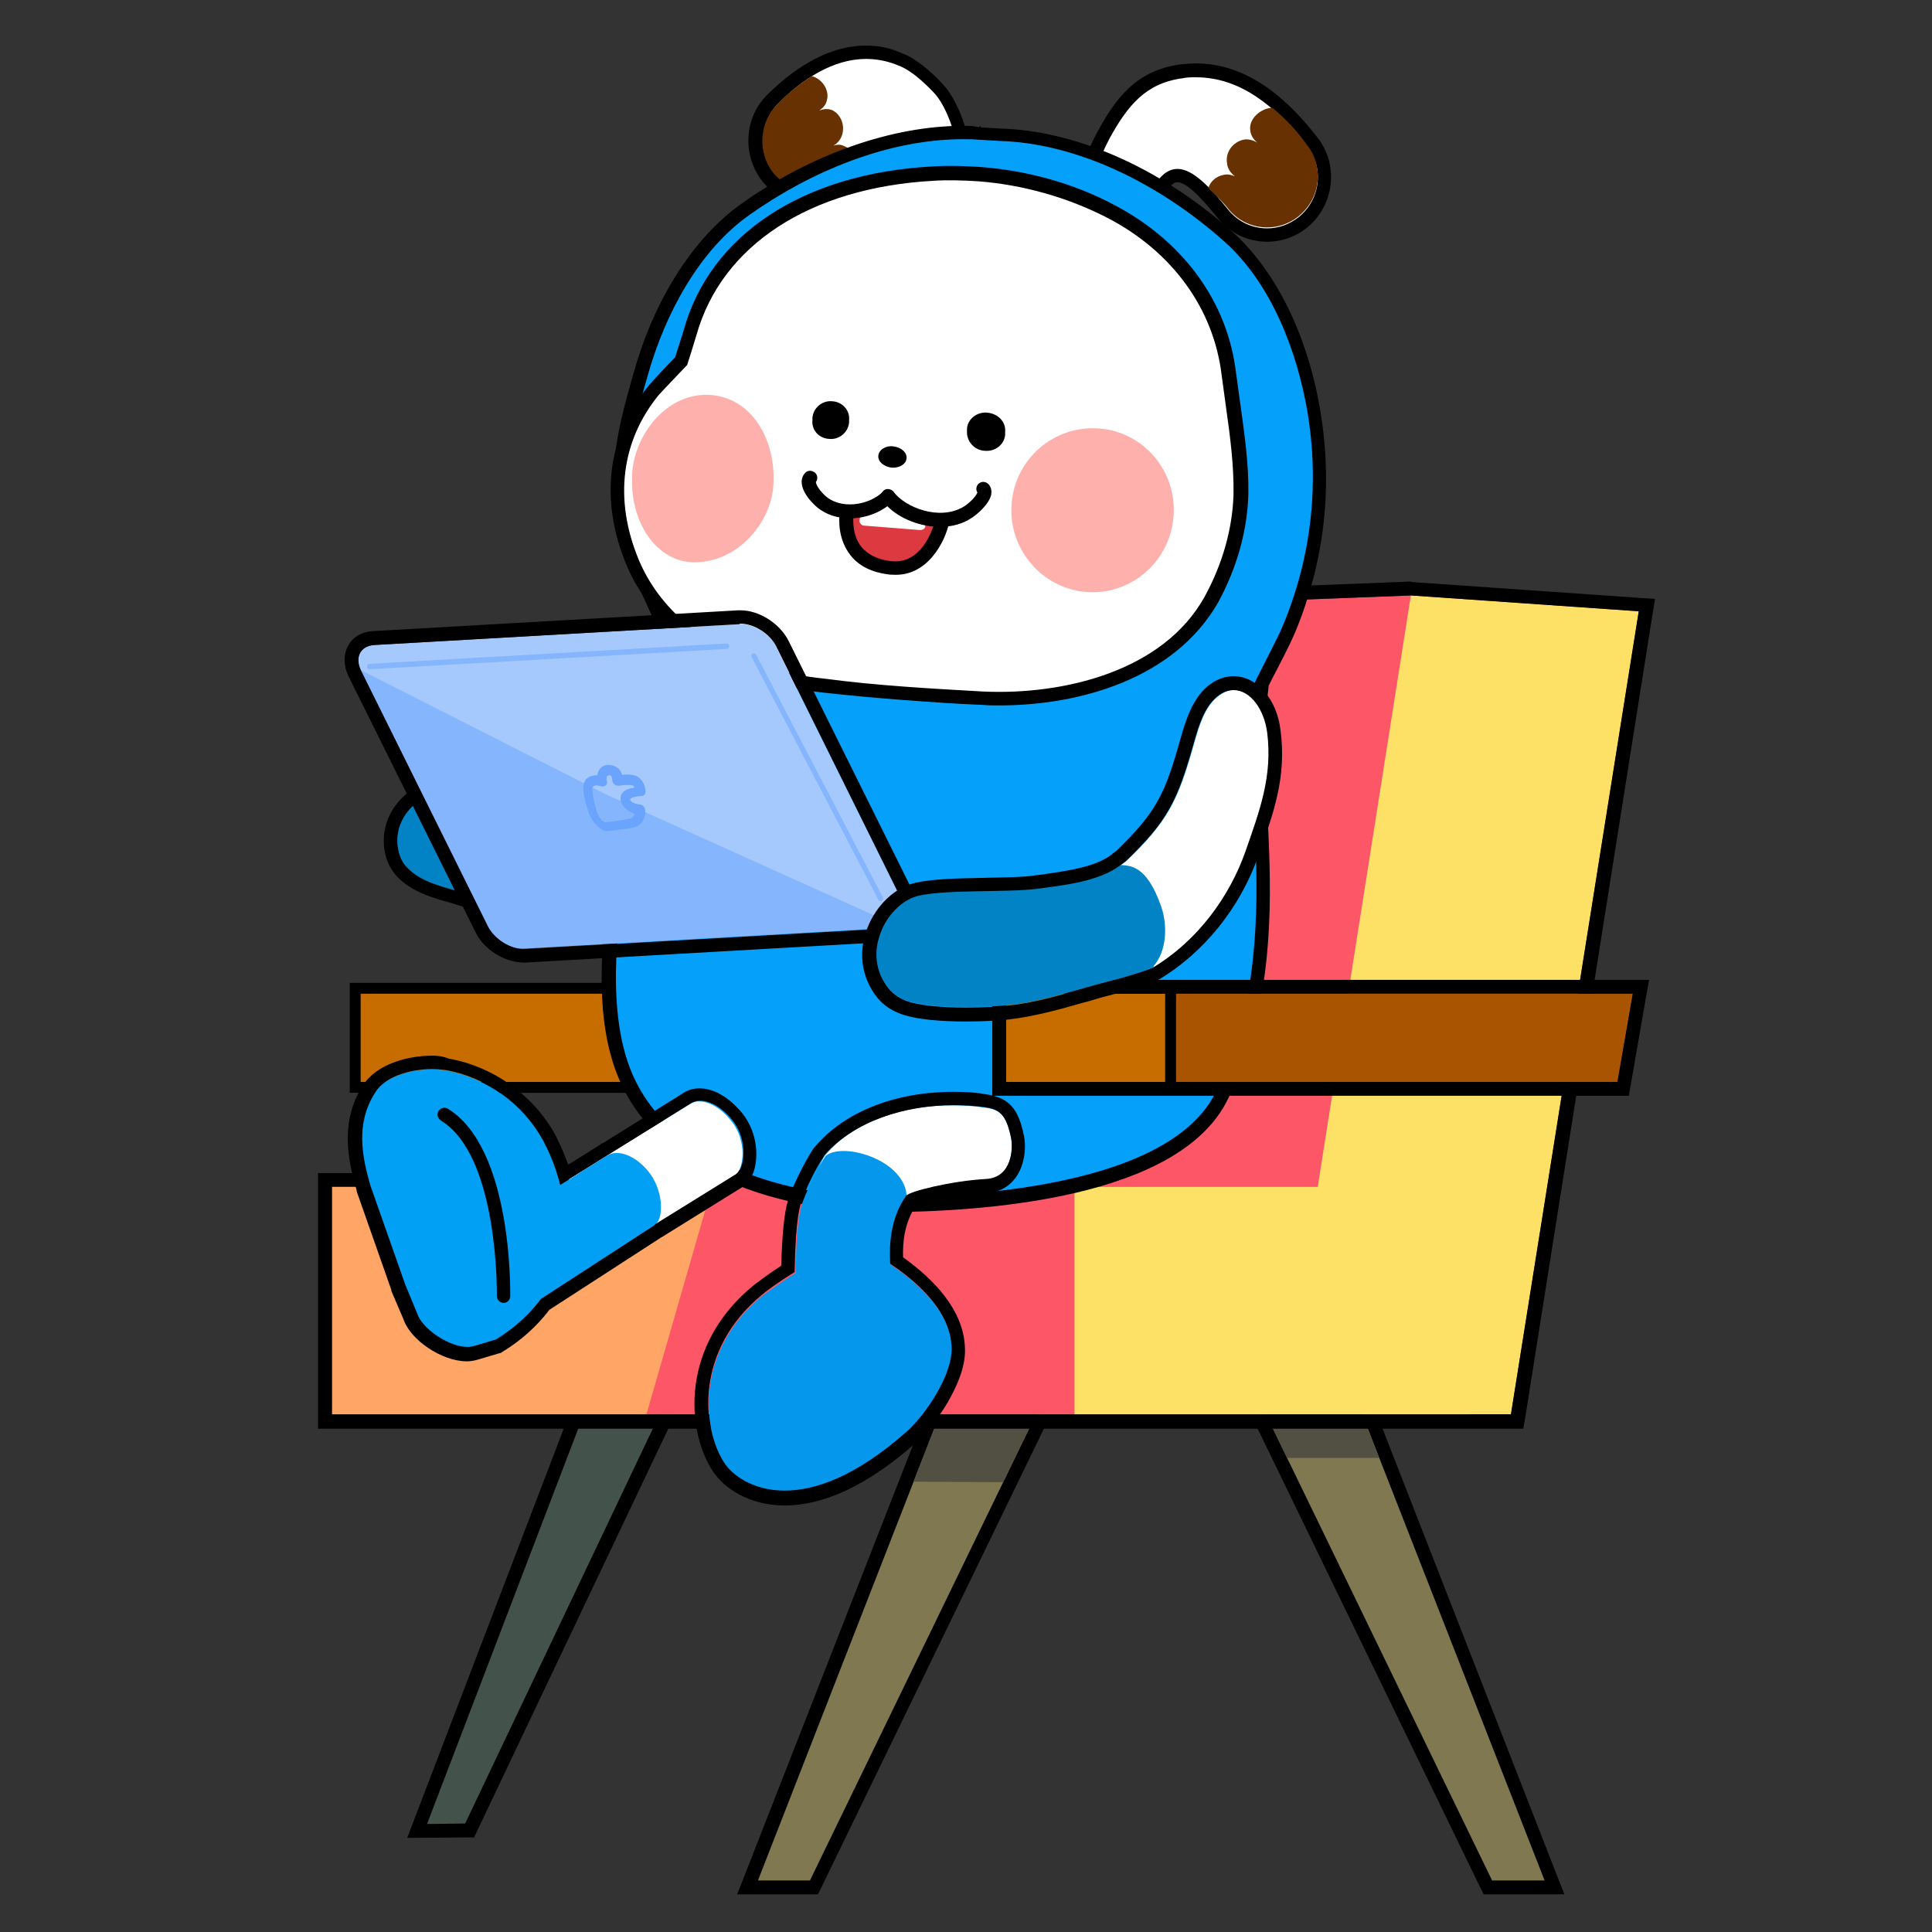 <?xml version="1.0" encoding="utf-8"?>
<!-- Generator: Adobe Illustrator 26.5.0, SVG Export Plug-In . SVG Version: 6.00 Build 0)  -->
<svg version="1.1" id="레이어_1" xmlns="http://www.w3.org/2000/svg" xmlns:xlink="http://www.w3.org/1999/xlink" x="0px"
	 y="0px" viewBox="0 0 390 390" style="enable-background:new 0 0 390 390;" xml:space="preserve">
<rect x="0" y="0" width="390" height="390" fill="#333333" stroke="none"/>
<g>
	<path d="M147.9,144.6c4.2,0,6.5,6.3,5.1,11c-2.2,7.2-7.7,13.7-12.8,19.2c-5.4,5.8-12.2,8.5-21.4,9.6c-3.4-0.2-6.8-0.7-10.1-1.2
		c-5-0.8-10.3-1.4-15.1-2.9c-3.6-1.1-8.5-2-11.4-5.1c-0.9-0.9-1.5-2.1-1.8-3.6c-1.3-6.8,4.9-11.8,10-11.8c0.5,0,0.9,0,1.4,0.1
		c5,1,9.8,2.9,14.6,4.2c3.3,0.9,7.6,2.4,11.6,2.4c1,0,2-0.1,2.9-0.3c0.4-0.1,0.8-0.2,1.2-0.3c9.3-3.4,13.3-6.7,18.9-15.8
		c1.6-2.6,3.1-4.5,5.8-5.3C147.1,144.6,147.5,144.6,147.9,144.6 M147.9,141.8c-0.7,0-1.3,0.1-2,0.3c-3.7,1.1-5.7,3.8-7.3,6.5
		c-5.3,8.6-8.7,11.5-17.5,14.7c-0.1,0.1-0.4,0.1-0.6,0.2l-0.2,0.1c-0.7,0.2-1.4,0.2-2.3,0.2c-3.1,0-6.5-1-9.5-1.9
		c-0.5-0.1-0.9-0.3-1.3-0.4c-1.7-0.5-3.5-1-5.2-1.6c-3.1-1-6.4-2-9.7-2.7c-0.6-0.1-1.3-0.2-1.9-0.2c-3.7,0-7.5,1.9-10.1,5
		c-2.4,2.9-3.3,6.5-2.6,10.1c0.4,1.9,1.2,3.5,2.5,4.9c2.9,3,7.2,4.3,10.6,5.2c0.7,0.2,1.3,0.4,1.9,0.6c4.1,1.3,8.4,1.9,12.5,2.5
		c1,0.1,2,0.3,3,0.4l0.9,0.1c3.1,0.5,6.2,1,9.5,1.1l0.2,0l0.2,0c10.3-1.2,17.5-4.5,23.1-10.5c5.3-5.7,11-12.5,13.4-20.3
		c1.1-3.8,0.4-8.4-1.8-11.4C152.2,142.9,150.2,141.8,147.9,141.8L147.9,141.8z"/>
</g>
<g>
	<g>
		<polygon style="fill:#43524B;" points="146.2,261.5 94.8,369.5 84.2,369.6 125.5,261.7 		"/>
		<path d="M82.2,371l42.3-110.6l23.8-0.2L95.7,370.9L82.2,371z M126.4,263.1L86.2,368.2l7.7-0.1l50-105.2L126.4,263.1z"/>
	</g>
	<g>
		<g>
			<polygon style="fill:#807850;" points="151,380.9 194.1,270.6 217.9,270.6 164.4,380.9 			"/>
		</g>
		<g>
			<path d="M215.7,272l-52.2,107.6H153L195,272H215.7 M220.1,269.2h-4.4H195h-1.9l-0.7,1.8l-42.1,107.6l-1.5,3.8h4h10.6h1.7l0.8-1.6
				l52.2-107.6L220.1,269.2L220.1,269.2z"/>
		</g>
	</g>
	<g>
		<g>
			<polygon style="fill:#807850;" points="300.3,380.9 246.8,270.6 270.6,270.6 313.8,380.9 			"/>
		</g>
		<g>
			<path d="M269.7,272l42.1,107.6h-10.6L249,272H269.7 M271.6,269.2h-1.9H249h-4.4l1.9,4l52.2,107.6l0.8,1.6h1.7h10.6h4l-1.5-3.8
				L272.3,271L271.6,269.2L271.6,269.2z"/>
		</g>
	</g>
	<g>
		<g>
			<rect x="67" y="239.6" style="fill:#FFA566;" width="229.3" height="46"/>
		</g>
		<g>
			<polygon style="fill:#FD5667;" points="305,285.5 330.8,123.4 284.8,120.2 176.9,124.4 130.5,285.5 			"/>
		</g>
	</g>
	<g>
		<polygon style="fill:#525043;" points="189.7,285.5 184.4,299.1 202.5,299.2 209.1,285.5 		"/>
	</g>
	<g>
		<polygon style="fill:#525043;" points="255.6,285.5 259.8,294.3 278.4,294.3 275,285.5 		"/>
	</g>
	<g>
		<polygon style="fill:#FDE166;" points="305,285.5 330.8,123.4 284.8,120.2 266,239.6 216.9,239.6 216.9,285.5 		"/>
	</g>
	<g>
		<path d="M284.8,120.2l46,3.2L305,285.5h-8.8H130.5H67v-46h76.8l33.2-115.2L284.8,120.2 M284.8,117.4l-0.2,0l-107.9,4.2l-2,0.1
			l-0.6,1.9l-32.6,113.2H67h-2.8v2.8v46v2.8H67h63.5h165.8h8.8h2.4l0.4-2.3l25.7-162.2l0.5-3l-3-0.2l-46-3.2L284.8,117.4
			L284.8,117.4z"/>
	</g>
</g>
<g>
	<g>
		<polygon style="fill:#754F11;" points="196.2,218.4 72.8,218.4 72.8,200.6 199.3,200.6 		"/>
	</g>
	<g>
		<rect x="72.8" y="200.6" style="fill:#886415;" width="32.1" height="17.8"/>
	</g>
</g>
<g>
	<g>
		<polygon style="fill:#C76D00;" points="71.7,219.5 71.7,199.5 200.7,199.5 197.2,219.5 		"/>
	</g>
	<g>
		<g>
			<path d="M199.3,200.6l-3.1,17.8H105H72.8v-17.8H105H199.3 M202,198.4h-2.6H105H72.8h-2.2v2.2v17.8v2.2h2.2H105h91.3h1.9l0.3-1.8
				l3.1-17.8L202,198.4L202,198.4z"/>
		</g>
	</g>
</g>
<g>
	<g>
		<path style="fill:#FFFFFF;" d="M120.8,166.2c0.4-0.1,0.8-0.2,1.2-0.3c9.3-3.4,13.3-6.7,18.9-15.8c1.6-2.6,3.1-4.5,5.8-5.3
			c4.9-1.4,7.9,5.7,6.3,10.8c-2.2,7.2-7.7,13.7-12.8,19.2c-5.4,5.8-12.2,8.5-21.4,9.6c2-2.4,3.4-5.6,3.7-8.9
			C122.7,173,122.1,169.2,120.8,166.2z"/>
	</g>
	<g>
		<path style="fill:#0183C6;" d="M108.7,183.1c-5-0.8-10.3-1.4-15.1-2.9c-3.6-1.1-8.5-2-11.4-5.1c-0.9-0.9-1.5-2.1-1.8-3.6
			c-1.5-7.4,6.2-12.8,11.3-11.7c5,1,9.8,2.9,14.6,4.2c4.2,1.2,9.9,3.1,14.5,2.1c1.3,3.1,1.9,6.8,1.7,9.3c-0.3,3.3-1.7,6.5-3.7,8.9
			C115.4,184.2,112,183.6,108.7,183.1z"/>
	</g>
</g>
<g>
	<path style="fill:#02A0F4;" d="M189.9,40.2c0,0,0.1,0,0.3,0L189.9,40.2z"/>
</g>
<g>
	<g>
		<g>
			<g>
				<g>
					<g>
						<path style="fill:#FFFFFF;" d="M189,42.3c-3.5,0-5.8-4.1-7.6-7.4c-0.6-1.1-1.2-2-1.6-2.6c-1.1-1.4-2.1-2.2-3-2.2
							c-1.5,0-3.2,1.9-5,3.9c-0.8,0.9-1.6,1.7-2.4,2.6c-1.9,1.8-4.3,2.8-6.8,2.8c-2.9,0-5.7-1.4-7.6-3.8c-3.6-4.5-3.3-11.5,0.8-15.5
							c6.4-6.4,12.8-9.6,19-9.6c2.2,0,4.4,0.4,6.5,1.2c1.9,0.7,2.3,1,4.1,2.3c1.3,1,2.6,2.2,4.2,3.9c3,3.3,6,11.8,5.2,17.9
							c-0.4,2.7-1.4,4.7-3.1,5.7C190.7,42.1,189.9,42.3,189,42.3z"/>
					</g>
					<g>
						<path d="M174.8,11.9c1.9,0,3.9,0.3,6,1.1c1.8,0.7,2.1,0.9,3.8,2.1c1.4,1.1,2.8,2.4,4,3.7c4,4.3,7.6,18.2,2.3,21.5
							c-0.6,0.4-1.2,0.6-1.8,0.6c-3.7,0-6.3-7-8.1-9.5c-1.5-1.9-2.9-2.7-4.1-2.7c-2.8,0-5.2,3.8-8.3,6.9c-1.7,1.6-3.7,2.4-5.8,2.4
							c-2.4,0-4.8-1.1-6.5-3.3c-3.2-4-2.9-10.1,0.7-13.7C161.8,16.1,168.1,11.9,174.8,11.9 M174.8,9.2
							C174.8,9.2,174.8,9.2,174.8,9.2c-6.6,0-13.3,3.4-20,10c-4.6,4.6-5,12.2-0.9,17.4c2.2,2.7,5.3,4.3,8.7,4.3
							c2.9,0,5.6-1.1,7.7-3.2c0.9-0.9,1.7-1.8,2.5-2.6c1.3-1.5,3.1-3.4,3.9-3.4c0.2,0,0.9,0.3,1.9,1.6c0.4,0.5,0.9,1.4,1.5,2.5
							c2,3.6,4.6,8.1,8.8,8.1c1.1,0,2.2-0.3,3.3-1c1.4-0.9,3.2-2.8,3.8-6.7c0.9-6.5-2.2-15.4-5.5-19c-1.6-1.8-3-3-4.4-4.1
							c-1.9-1.4-2.3-1.7-4.4-2.5C179.5,9.6,177.1,9.2,174.8,9.2L174.8,9.2z"/>
					</g>
				</g>
			</g>
		</g>
		<g>
			<g>
				<g>
					<path style="fill:#673101;" d="M170.2,29.4c-0.7-0.3-1.3-0.2-2,0c0.8-0.4,1.5-1.2,1.8-2.2c0.6-2-0.3-4.2-2.1-5
						c-0.8-0.3-1.7-0.2-2.5,0.1c0.7-0.5,1.3-1.1,1.5-2c0.6-2-0.8-4.1-2.6-4.8c-0.2-0.1-0.3-0.1-0.5-0.1c-4,2.6-6.4,5.1-7,5.8
						c-3.6,3.6-3.9,9.7-0.7,13.7c3.2,4,8.7,4.4,12.3,0.8c1.1-1,2.5-2.9,4-3.9C172.2,30.4,171.4,29.9,170.2,29.4"/>
				</g>
			</g>
		</g>
	</g>
</g>
<g>
	<g>
		<g>
			<g>
				<g>
					<g>
						<path style="fill:#FFFFFF;" d="M255.8,47.4c-3.5,0-6.8-1.6-9-4.3c-3-3.7-6.5-7.7-9.2-7.7c-0.6,0-1.2,0.2-1.8,0.7
							c-0.7,0.6-1.6,1.7-2.5,2.9c-2,2.7-4.5,6-7.9,6c-1,0-2-0.3-3-0.9c-6.4-3.7-1.4-13.9,0.3-16.9c3.2-5.9,7.1-11.7,15.7-12.8
							c1-0.1,2-0.2,2.9-0.2c10.9,0,18.6,8.2,23.5,14.3c3.9,5,3.1,12.3-1.8,16.3C261,46.4,258.4,47.4,255.8,47.4
							C255.8,47.4,255.8,47.4,255.8,47.4z"/>
					</g>
					<g>
						<path d="M241.4,15.6c9.1,0,16.2,6,22.4,13.8c3.5,4.4,2.8,10.8-1.6,14.4c-1.9,1.5-4.1,2.3-6.4,2.3c-3,0-5.9-1.3-7.9-3.8
							c-3.4-4.2-7-8.2-10.2-8.2c-0.9,0-1.8,0.3-2.7,1c-2.6,2.1-5.4,8.6-9.5,8.6c-0.7,0-1.5-0.2-2.3-0.7c-5-2.9-1.1-11.5,0.8-15.1
							c3.6-6.5,7.2-11.1,14.7-12.1C239.6,15.6,240.5,15.6,241.4,15.6 M241.4,12.8c-1,0-2.1,0.1-3.1,0.2c-9.2,1.2-13.3,7.3-16.7,13.5
							c-4.9,8.9-4.8,15.9,0.2,18.8c1.2,0.7,2.5,1.1,3.7,1.1c4.1,0,6.8-3.6,9-6.6c0.8-1.1,1.6-2.2,2.2-2.6c0.4-0.4,0.7-0.4,1-0.4
							c2.3,0,6.2,4.9,8.1,7.2c2.5,3.1,6.1,4.8,10,4.8c2.9,0,5.8-1,8.1-2.9c5.5-4.5,6.4-12.7,2-18.2
							C260.9,21.3,252.8,12.8,241.4,12.8L241.4,12.8z"/>
					</g>
				</g>
			</g>
		</g>
		<g>
			<g>
				<g>
					<path style="fill:#673101;" d="M247,35.3c0.8-0.2,1.6,0,2.3,0.3c-0.8-0.6-1.5-1.5-1.6-2.6c-0.4-2.2,1.1-4.3,3.3-4.8
						c1-0.2,2,0.1,2.8,0.6c-0.7-0.6-1.3-1.4-1.4-2.4c-0.4-2.2,1.7-4.2,3.9-4.6c0.2,0,0.4,0,0.6,0c4.2,3.5,6.3,6.6,6.9,7.4
						c3.5,4.4,2.8,10.8-1.6,14.4c-4.4,3.6-10.8,2.9-14.3-1.5c-1-1.3-2.5-2.7-4-4.1C244.3,36.7,245.4,35.6,247,35.3"/>
				</g>
			</g>
		</g>
	</g>
</g>
<g>
	<g>
		<g>
			<polygon style="fill:#05A0FA;" points="197.5,29.6 197.6,26.9 197.9,26.9 197.8,29.6 			"/>
		</g>
		<g>
			<path d="M197.6,28.2c0,0,0.1,0,0.3,0L197.6,28.2 M197.7,25.5l-0.2,5.5l0.3,0l0.2-5.5L197.7,25.5L197.7,25.5z"/>
		</g>
	</g>
	<g>
		<g>
			<path style="fill:#05A0FA;" d="M177.3,243.1c-3.2,0-14.4-0.3-26.1-4.6c-12.4-4.5-20.8-11.7-25-21.3c-5.1-11.9-3.5-28.3-1.3-42.9
				c0.9-5.7,5.2-15.7,9-24.5c1.9-4.3,3.7-8.4,4.9-11.6c-0.9-3.5-4-10.3-6.5-15.8c-1.9-4.2-3.6-7.8-4.1-9.5
				c-4.7-16.1-3.1-22.9,1.2-37.9c4.1-14.3,11.8-26.2,21-32.8c13.8-9.8,29.8-15.4,43.9-15.4c1.1,0,2.2,0,3.2,0.1l5.2,0.3l0.3,0
				c14.9,0.8,31.3,8.4,45,20.7c8.4,7.6,14.7,20.3,17.1,35c2.5,15.1,0.8,29.9-5,43.9c-0.7,1.6-2,4.2-3.6,7.3
				c-0.6,1.2-1.3,2.5-1.9,3.7l-0.2,1.2c-1.1,8.3-0.7,16.4-0.2,24.9c0.1,2.6,0.3,5.2,0.4,7.9c0.5,14.4,0.1,33-8.3,49.6
				C236.8,240.3,199,243.1,177.3,243.1z"/>
		</g>
		<g>
			<path d="M194.4,28.1c1,0,2.1,0,3.1,0.1l5.2,0.3c0.2,0,0.3,0,0.3,0c16.1,0.9,32.1,9.5,44.2,20.3c9.4,8.4,14.6,22,16.7,34.2
				c2.5,14.8,0.8,29.5-4.9,43.2c-1,2.5-3.9,7.8-6.2,12.6l0.5,0c-1.4,10.9-0.3,21.6,0.2,33c0.6,16.7-0.5,33.8-8.2,48.9
				c-10.4,20.5-56.7,21-67.9,21c-11.1,0-40.6-3.6-49.8-25c-5.1-12-3.2-28.9-1.2-42.1c1.3-8.4,10.4-26.7,14-36.3
				c-1.3-5.9-9.6-21.9-10.7-25.8c-4.5-15.5-3.3-21.7,1.2-37.2c3.4-11.9,10.2-24.8,20.5-32C163.7,34.6,179.3,28.1,194.4,28.1
				 M194.4,25.4c-14.3,0-30.6,5.7-44.7,15.7c-9.5,6.7-17.4,18.9-21.6,33.5c-4.4,15.4-6,22.2-1.2,38.7c0.5,1.8,2.1,5.3,4.1,9.7
				c2.4,5.3,5.3,11.7,6.4,15.2c-1.2,3.1-2.9,7-4.7,11.2c-4,9.3-8.2,19-9.1,24.9c-2.3,14.7-3.9,31.4,1.4,43.6
				c4.3,10,13,17.4,25.8,22.1c11.9,4.3,23.4,4.7,26.6,4.7c22,0,60.4-2.9,70.3-22.5c8.6-16.8,9-35.7,8.5-50.2
				c-0.1-2.7-0.2-5.3-0.4-7.9c-0.5-8.5-0.9-16.5,0.2-24.7l0.1-1c0.6-1.2,1.2-2.4,1.8-3.5c1.6-3.1,2.9-5.7,3.6-7.4
				c5.9-14.3,7.6-29.3,5-44.7c-2.5-15-8.9-28-17.5-35.8c-13.9-12.5-30.6-20.2-45.8-21l-0.3,0l-5.2-0.3
				C196.6,25.4,195.5,25.4,194.4,25.4L194.4,25.4z"/>
		</g>
	</g>
</g>
<g>
	<g>
		<g>
			<g>
				<path style="fill-rule:evenodd;clip-rule:evenodd;fill:#FFFFFF;" d="M182.4,140c-5.3-0.4-10.8-0.9-16.1-1.5
					c-4.3-0.5-8.6-1.4-12.6-2.7c-12.6-4.2-21.9-12.1-26.1-22.3c-5.2-12.6-3.7-24.9,4.3-34.6c1.1-1.3,4.6-4.9,5.5-5.9
					c0.3-1,1.3-4.2,1.8-5.8c5.2-18.7,23.5-30.7,48.9-32.1c3.1-0.2,6.3-0.1,9.4,0.1c9.3,0.7,18.5,3.3,26.5,7.4
					c13.6,7,22.3,19,24,32.9c0.3,2.2,0.6,4.4,0.9,6.6c0.8,5.8,1.7,11.8,1.5,17.8c-0.1,7.1-2.2,14.5-5.9,21.2
					c-8.7,15.8-29.4,20.6-45.8,19.9C193.2,140.7,187.7,140.4,182.4,140z"/>
				<path d="M201.7,142.4c-1.1,0-2.2,0-3.2-0.1c-5.4-0.2-10.8-0.6-16.2-1h0c-5.4-0.4-10.8-0.9-16.2-1.5c-4.4-0.5-8.8-1.4-12.8-2.8
					c-13-4.3-22.5-12.5-26.9-23.1c-5.4-13.1-3.8-25.9,4.5-36c1-1.2,4.1-4.5,5.4-5.8c0.3-1.1,1.3-4,1.7-5.4
					c5.3-19.3,24.1-31.7,50.2-33.1c3.2-0.2,6.4-0.1,9.6,0.1c9.5,0.7,18.9,3.3,27,7.6c14,7.3,23,19.6,24.7,33.9
					c0.3,2.2,0.6,4.4,0.9,6.5c0.8,5.9,1.7,11.9,1.6,18c-0.2,7.4-2.3,14.9-6.1,21.9C237.1,137,218,142.4,201.7,142.4z M182.5,138.6
					c5.3,0.4,10.8,0.7,16.1,1c16,0.7,36.2-4,44.6-19.2c3.6-6.6,5.6-13.7,5.8-20.6c0.1-5.9-0.7-11.8-1.5-17.5
					c-0.3-2.2-0.6-4.4-0.9-6.6c-1.6-13.4-10-25-23.2-31.8c-7.8-4-16.8-6.6-25.9-7.3c-3.1-0.2-6.2-0.3-9.2-0.1
					c-24.8,1.4-42.6,13-47.7,31.1c-0.5,1.7-1.6,5.2-1.8,5.8l-0.1,0.3l-0.2,0.2c-2.1,2.2-4.6,4.8-5.5,5.8c-7.6,9.3-9.1,21.1-4.1,33.2
					c4.1,9.9,13.1,17.5,25.3,21.5c3.9,1.3,8,2.2,12.3,2.6C171.7,137.7,177.1,138.2,182.5,138.6L182.5,138.6z"/>
			</g>
		</g>
	</g>
</g>
<g>
	<g>
		<g>
			<g>
				<path style="fill-rule:evenodd;clip-rule:evenodd;fill:#FDB0AC;" d="M204.2,101.7c-0.7,9.1,6.1,17.1,15.1,17.8
					c9,0.7,16.9-6.1,17.6-15.3c0.7-9.1-6.1-17.1-15.1-17.7C212.8,85.8,204.9,92.6,204.2,101.7"/>
			</g>
		</g>
	</g>
	<g>
		<g>
			<g>
				<path style="fill-rule:evenodd;clip-rule:evenodd;fill:#FDB0AC;" d="M127.6,96.5c-0.3,9.1,5,16.9,12.4,17
					c9.1,0.1,15.6-8.2,16.1-15.3c0.7-9.1-4.2-18.2-13.2-18.5C133.7,79.5,127.5,89,127.6,96.5z"/>
			</g>
		</g>
	</g>
</g>
<g>
	<g>
		<g>
			<g>
				<g>
					<path style="fill-rule:evenodd;clip-rule:evenodd;" d="M177.3,92c-0.1,1.2,1.1,2.2,2.7,2.4c1.6,0.1,2.9-0.7,3-1.9
						c0.1-1.2-1.1-2.2-2.7-2.4C178.8,89.9,177.4,90.8,177.3,92"/>
				</g>
			</g>
		</g>
		<g>
			<g>
				<g>
					<g>
						<path style="fill-rule:evenodd;clip-rule:evenodd;" d="M167.4,88.6L167.4,88.6c2,0.2,3.8-1.3,4-3.3l0-0.5
							c0.2-2-1.4-3.7-3.4-3.8c-2-0.2-3.8,1.3-4,3.3l0,0.5C163.8,86.8,165.3,88.5,167.4,88.6"/>
					</g>
				</g>
			</g>
			<g>
				<g>
					<g>
						<path style="fill-rule:evenodd;clip-rule:evenodd;" d="M198.8,91L198.8,91c2.1,0.2,4-1.3,4.1-3.3l0-0.5c0.2-2-1.4-3.7-3.6-3.9
							c-2.1-0.2-4,1.3-4.1,3.3l0,0.5C195.1,89.1,196.7,90.9,198.8,91"/>
					</g>
				</g>
			</g>
		</g>
	</g>
</g>
<g>
	<g>
		<path style="fill-rule:evenodd;clip-rule:evenodd;fill:#DD3941;" d="M189.6,105.1c-0.3,3.1-3.2,9.8-11.1,8.5
			c-8.8-0.7-8.9-7.8-9-10.6c0,0,5.5,2.2,10.3-1.2"/>
	</g>
	<g>
		<g>
			<path style="fill-rule:evenodd;clip-rule:evenodd;fill:#FFFFFF;" d="M173.6,104.5l-0.1,0.6c0,0.5,0.4,1,0.9,1l11.3,0.9
				c0.6,0,1.1-0.3,1.1-0.9l0-0.4c0-0.5-0.3-0.9-0.7-1c-1.3-0.3-3.9-1.1-5-2.1c-0.3-0.3-1.7-1.4-2.1-1.2c-1,0.5-2,2.2-4.4,2.2
				C174.1,103.6,173.7,104,173.6,104.5z"/>
		</g>
	</g>
	<g>
		<g>
			<g>
				<path d="M180,116c-0.1,0-0.2,0-0.3,0c-3.6-0.4-6.3-1.7-8-3.9c-2.5-3.1-2.4-7.1-2.2-8.6c0.1-0.8,0.8-1.3,1.6-1.2
					c0.8,0.1,1.3,0.8,1.2,1.6c-0.1,0.9-0.3,4.2,1.6,6.5c1.3,1.6,3.4,2.6,6.1,2.9c0.1,0,0.2,0,0.2,0c6.6,0.5,8.6-8.3,8.6-8.4
					c0.2-0.8,0.9-1.3,1.7-1.1c0.8,0.2,1.2,0.9,1.1,1.7C190.8,109.3,187.2,116.6,180,116z"/>
			</g>
		</g>
	</g>
	<g>
		<g>
			<g>
				<path d="M188.6,106.3c-4.2-0.3-8.4-2.4-10.5-5.3c-0.5-0.6-0.3-1.5,0.3-2s1.5-0.3,2,0.3c2.3,3.1,9.2,5.9,14.1,3
					c1.2-0.7,2.6-2.2,2.8-2.9c-0.4-0.6-0.2-1.4,0.3-1.8c0.6-0.5,1.5-0.4,2,0.2c0.5,0.6,0.6,1.3,0.5,2c-0.4,2-3,4.2-4.2,4.9
					C193.7,106.1,191.1,106.5,188.6,106.3z"/>
			</g>
		</g>
	</g>
	<g>
		<g>
			<g>
				<path d="M170.6,104.6c-2.4-0.2-4.7-1.1-6.4-2.9c-2.4-2.4-3-4.8-1.7-6.2c0.5-0.6,1.4-0.6,2-0.1c0.6,0.5,0.6,1.4,0.2,1.9
					c0,0.4,0.5,1.4,1.6,2.5c3.1,3.2,9.1,2.3,12-0.6c0.6-0.5,1.5-0.5,2,0c0.5,0.6,0.5,1.5,0,2C177.8,103.6,174.1,104.9,170.6,104.6z"
					/>
			</g>
		</g>
	</g>
</g>
<g>
	<g>
		<polygon style="fill:#A85400;" points="326.5,218.4 203.1,218.4 203.1,200.6 329.6,200.6 		"/>
	</g>
	<g>
		<g>
			<rect x="202" y="199.5" style="fill:#C76D00;" width="34.4" height="20"/>
		</g>
		<g>
			<path d="M235.2,200.6v17.8h-32.1v-17.8H235.2 M237.4,198.4h-2.2h-32.1h-2.2v2.2v17.8v2.2h2.2h32.1h2.2v-2.2v-17.8V198.4
				L237.4,198.4z"/>
		</g>
	</g>
</g>
<g>
	<g>
		<g>
			<path style="fill:#FFFFFF;" d="M139.4,222.8c1.7-1.1,5.2-0.4,8.3,3.6c3.2,4,2.4,9.8,0.7,10.8l-24.6,15.2l-9-14.4L139.4,222.8z"/>
		</g>
		<g>
			<path style="fill-rule:evenodd;clip-rule:evenodd;fill:#02A0F4;" d="M75.5,220.7c2.6-4.2,10-5.4,14.5-4.6
				c8.3,1.5,15.6,6.8,19.6,14.1c0,0,0.2,0.3,0.2,0.4c1.6,3,2.6,5.9,3.3,8.6l9.4-5.9c2.3-1.5,6.3,0.1,9,4c2.3,3.5,2.7,8.8,0.4,10.3
				l-22.8,14.8c-2.1,2.8-5,5.7-9.1,8.2l-4.4,1.3c-3.6,1.1-10.4-3.1-11.5-6.7l-2.4-5.8l-7-19.9C72.8,233.4,71.6,226.8,75.5,220.7z"/>
		</g>
	</g>
	<g>
		<path d="M101.7,263C101.7,263,101.6,263,101.7,263c-0.8,0-1.4-0.6-1.4-1.4c0-0.3,0.4-28.3-11.3-35.4c-0.6-0.4-0.9-1.2-0.5-1.9
			c0.4-0.6,1.2-0.9,1.9-0.5c13,8,12.6,36.6,12.6,37.8C103,262.4,102.4,263,101.7,263z"/>
	</g>
</g>
<g>
	<g>
		<g>
			<path style="fill:#FFFFFF;" d="M204.1,229.8c0.4,1.9,0.3,8.1-5.2,8.3c-6.9,0.4-15.4,2.5-16,3.4c-2.3,3.8-6.7,7-11.2,7.2
				c-11.3,0.7-6.8-13.5-5.1-15.5c7.1-8.5,20.6-11.3,32.2-9.6C201.8,224,203.2,224.9,204.1,229.8z"/>
		</g>
	</g>
	<g>
		<g>
			<path style="fill:#0497EB;" d="M180.1,259.3c-0.1-3.6-1.7-11.3,2.9-17.8c0-2.6-2-5.5-5.8-7.4c-3.8-1.9-8.4-2.4-10.5-0.8
				c-1.5,2.1-4.1,7.6-4.8,9.7c-1.2,3.9-1.3,12.1-1.3,16.4"/>
		</g>
	</g>
	<g>
		<g>
			<path style="fill:#0497EB;" d="M179.8,255.3c4,2.7,12.3,8.9,12.4,17.1c0.1,5.5-5.4,13.6-9.2,16.9c-21.3,18.7-33.8,10.6-36.7,6.2
				c-4.6-7-6-22.8,7.7-34c0.6-0.4,8.8-6.7,13.6-7.8"/>
		</g>
	</g>
</g>
<g>
	<path d="M329.6,200.6l-3.1,17.8h-91.3h-32.1v-17.8h32.1H329.6 M332.9,197.8h-3.3h-94.4h-32.1h-2.8v2.8v17.8v2.8h2.8h32.1h91.3h2.3
		l0.4-2.3l3.1-17.8L332.9,197.8L332.9,197.8z"/>
</g>
<g>
	<g>
		<g>
			<path style="fill:#A5C9FC;" d="M181.2,187c1.7-0.8,2.2-2.7,1.1-4.8l-25.6-51.6c-1.3-2.7-4.7-4.8-7.5-4.6l-73.7,4.2
				c-2.8,0.2-4,2.5-2.7,5.2l49.7,25.2L181.2,187z"/>
		</g>
		<g>
			<path style="fill:#85B6FD;" d="M105.9,191.5l73.7-4.2c0.6,0,1.1-0.2,1.5-0.4l-58.7-26.5l-49.7-25.2l25.6,51.6
				C99.8,189.6,103.1,191.7,105.9,191.5z"/>
		</g>
	</g>
	<g>
		<path d="M149.5,125.9c2.7,0,5.9,2,7.2,4.6l25.6,51.7c1.1,2.1,0.5,4-1.1,4.8c-0.4,0.2-0.9,0.4-1.5,0.4l-73.7,4.2
			c-0.1,0-0.2,0-0.3,0c-2.7,0-5.9-2-7.2-4.6l-25.6-51.6c-1.3-2.7-0.2-5,2.7-5.2l73.7-4.2C149.3,125.9,149.4,125.9,149.5,125.9
			 M149.5,123.2c-0.2,0-0.3,0-0.5,0l-73.7,4.2c-2.2,0.1-4.1,1.2-5,2.9c-1,1.8-1,4.1,0.1,6.3L96,188.2c1.7,3.5,5.9,6.1,9.7,6.1
			c0.2,0,0.3,0,0.5,0l73.7-4.2c0.9,0,1.7-0.3,2.5-0.6c1.4-0.7,2.4-1.8,2.9-3.2c0.6-1.6,0.4-3.5-0.5-5.3l-25.6-51.6
			C157.4,125.8,153.2,123.2,149.5,123.2L149.5,123.2z"/>
	</g>
	<g>
		<g>
			<g>
				<path style="fill:#6AA4FD;" d="M122.5,167.8c-1.8-0.2-3.6-2.8-3.9-4.6c-0.4-1.1-1.5-4.6-0.3-5.9c0.7-0.7,1.5-0.8,2.3-0.8
					c0-0.4,0.2-0.9,0.5-1.3c0.4-0.5,1-0.8,1.7-0.8c0.9,0,1.6,0.4,2,0.7c0.4,0.4,0.6,0.8,0.8,1.3c1.1-0.1,2.6-0.1,3.4,0.6
					c1.3,1,1.3,2.7,1.3,2.9c0,0.5-0.4,0.8-0.9,0.8c0,0,0,0,0,0c-0.6,0-1.8,0.2-2.1,0.5c-0.1,0.1-0.1,0.1-0.1,0.2
					c0.2,0.8,1.9,1,1.9,1c0.5,0,1,0.4,1.1,0.9c0.2,1.1-0.1,2.1-0.8,2.9c-0.6,0.6-1.5,1-2.5,1C126.8,167.3,122.5,167.8,122.5,167.8z
					 M126.5,166.3L126.5,166.3L126.5,166.3z M125.3,161.6c-0.1-0.6,0-1.2,0.4-1.6c0.6-0.7,1.6-0.9,2.4-1c-0.1-0.2-0.2-0.3-0.3-0.4
					c-0.3-0.2-1.7-0.2-2.9,0c-0.3,0-0.6,0-0.9-0.3c-0.3-0.2-0.4-0.5-0.4-0.8c0-0.3-0.1-0.8-0.3-0.9c-0.1-0.1-0.2-0.1-0.3-0.1
					c-0.2,0-0.3,0.1-0.4,0.1c-0.2,0.3-0.2,0.9-0.1,1.1c0.1,0.3,0,0.7-0.3,0.9c-0.3,0.2-0.6,0.2-1,0.1c0,0-1-0.4-1.5,0.1
					c-0.3,0.3,0,2.4,0.6,4.3c0.1,0.8,0.9,2.8,2,2.9c0,0,5.1-0.6,5.4-1c0.2-0.2,0.3-0.4,0.4-0.7C127.1,163.9,125.6,163.1,125.3,161.6
					z"/>
			</g>
		</g>
	</g>
	<g>
		<path style="fill:#85B6FD;" d="M74.6,135.1c-0.3,0-0.5-0.2-0.5-0.5c0-0.3,0.2-0.6,0.5-0.6l72-4.1c0.3,0,0.6,0.2,0.6,0.5
			c0,0.3-0.2,0.6-0.5,0.6L74.6,135.1C74.7,135.1,74.7,135.1,74.6,135.1z"/>
	</g>
	<g>
		<path style="fill:#85B6FD;" d="M177.8,181.9c-0.2,0-0.4-0.1-0.5-0.3l-25.6-49c-0.1-0.3,0-0.6,0.2-0.7c0.3-0.1,0.6,0,0.7,0.2
			l25.6,49c0.1,0.3,0,0.6-0.2,0.7C178,181.9,177.9,181.9,177.8,181.9z"/>
	</g>
</g>
<g>
	<path d="M87.2,215.8c1,0,1.9,0.1,2.8,0.2c8.3,1.5,15.6,6.8,19.6,14.1c0,0,0.2,0.3,0.2,0.4c1.6,3,2.6,5.9,3.3,8.6l1.8-1.1l0,0
		l3.4-2.1l4.3-2.7c0.2-0.1,0.3-0.2,0.5-0.3l16.4-10.2c0.5-0.3,1.1-0.5,1.8-0.5c1.8,0,4.3,1.1,6.6,4c3.2,4,2.4,9.8,0.7,10.8
		l-16.3,10.1c-0.1,0.1-0.2,0.2-0.3,0.3l-22.8,14.8c-2.1,2.8-5,5.7-9.1,8.2l-4.4,1.3c-0.4,0.1-0.8,0.2-1.3,0.2
		c-3.7,0-9.2-3.6-10.2-6.8l-2.4-5.8l-7-19.9c-1.8-6.1-3-12.7,0.9-18.8C77.6,217.3,82.9,215.8,87.2,215.8 M87.2,213.1l0,2.8
		L87.2,213.1c-4.7,0-11.2,1.6-14,6.1c-4.5,7.1-3.1,14.6-1.2,21.1l0,0.1l0,0.1l7,19.9l0,0.1l0,0.1l2.4,5.6c1.4,4.3,7.8,8.6,12.8,8.6
		c0.7,0,1.4-0.1,2.1-0.3l4.4-1.3l0.4-0.1l0.3-0.2c3.8-2.3,7-5.2,9.5-8.5l22.4-14.5c0.2-0.1,0.3-0.2,0.5-0.3l16.1-10
		c1.3-0.8,2.3-2.5,2.6-4.6c0.5-2.8,0-6.9-2.6-10.2c-2.6-3.2-5.7-5.1-8.7-5.1c-1.2,0-2.3,0.3-3.2,0.9l-16.2,10.1
		c-0.3,0.1-0.5,0.2-0.7,0.4l-4.3,2.7l-2.1,1.3c-0.7-1.9-1.5-3.8-2.4-5.6l0,0l0,0l-0.2-0.4c-4.4-8-12.5-13.8-21.5-15.4
		C89.4,213.2,88.3,213.1,87.2,213.1L87.2,213.1z"/>
</g>
<g>
	<path d="M192.5,223.1c2.1,0,4.3,0.1,6.3,0.4c2.9,0.4,4.3,1.4,5.3,6.2c0.4,1.9,0.3,8.1-5.2,8.3c-6.9,0.4-15.4,2.5-16,3.4
		c-3.2,4.6-3.4,9.8-3.2,13.7l0,0c4,2.7,12.3,8.9,12.4,17.1c0.1,5.5-5.4,13.6-9.2,16.9c-10.2,9-18.4,11.8-24.5,11.8
		c-6.6,0-10.7-3.3-12.2-5.6c-4.6-7-6-22.8,7.7-34c0.3-0.3,3.2-2.5,6.5-4.5c0.1-4.5,0.3-10.8,1.3-14c0.6-2,2.9-6.9,4.5-9.2
		c0.1-0.2,0.2-0.4,0.3-0.5C172.5,226.3,182.7,223.1,192.5,223.1 M192.5,220.4c-11.8,0-22,4-28,11.1c-0.2,0.2-0.4,0.5-0.6,0.8
		c-1.6,2.5-4.1,7.6-4.8,9.9c-0.8,2.6-1.2,6.8-1.4,13.3c-2.8,1.8-5.1,3.6-5.5,3.9c-14.8,12-13.8,29.2-8.3,37.6
		c2.1,3.2,7.1,6.9,14.5,6.9c8,0,16.9-4.2,26.3-12.5c2.2-1.9,4.7-5.1,6.6-8.3c1.6-2.8,3.6-6.9,3.5-10.7c-0.1-6.5-4.3-12.7-12.5-18.6
		c-0.1-3.2,0.3-6.9,2.5-10.3c1.7-0.7,8.2-2.3,14.1-2.6c2.5-0.1,4.6-1.2,6-3c2.2-2.9,2.2-6.9,1.8-8.6c-1.1-5.6-3.1-7.7-7.6-8.4
		C197,220.5,194.7,220.4,192.5,220.4L192.5,220.4z"/>
</g>
<g>
	<g>
		<g>
			<path style="fill:#FFFFFF;" d="M226.2,174.7c0.4-0.3,0.8-0.6,1.2-0.9c8.4-8.1,10.4-12.1,13.7-23.9c1-3.5,2.1-7.1,4.6-9.2
				c4.6-3.9,9.5,0.9,10.3,7.2c1.1,8.8-1.5,15.7-4.4,24c-3.1,8.8-9.4,17.9-18.8,23.5c1-3.6,1-7.7-0.3-11.4
				C231.5,181.2,229,177.4,226.2,174.7z"/>
		</g>
		<g>
			<path style="fill:#0183C6;" d="M221.2,198.8c-5.8,1.6-11.7,3.5-17.7,4.1c-4.5,0.5-16.3,0.8-20.9-1.1c-1.4-0.6-2.7-1.5-3.7-3
				c-5.1-7.3,0.6-16.8,6.6-18.1c5.9-1.3,18-0.6,24-1.4c5.1-0.7,12.2-1.4,16.6-4.7c1.9,0.2,5.3-0.2,8.3,8.4c1.3,3.7,1.2,9.1-1.7,12.2
				C229,196.8,225.1,197.8,221.2,198.8z"/>
		</g>
	</g>
	<g>
		<path d="M249,139.3c3.4,0,6.2,3.9,6.8,8.6c1.1,8.8-1.5,15.7-4.4,24c-3.1,8.8-9.4,17.9-18.8,23.5c-3.7,1.4-7.6,2.4-11.5,3.5
			c-5.8,1.6-11.7,3.5-17.7,4.1c-1.9,0.2-5,0.4-8.4,0.4c-4.7,0-9.8-0.4-12.4-1.5c-1.4-0.6-2.7-1.5-3.7-3c-5.1-7.3,0.6-16.8,6.6-18.1
			c5.9-1.3,18-0.6,24-1.4c5.1-0.7,12.2-1.4,16.6-4.7c0.4-0.3,0.8-0.6,1.2-0.9c8.4-8.1,10.4-12.1,13.7-23.9c1-3.5,2.1-7.1,4.6-9.2
			C246.8,139.7,247.9,139.3,249,139.3 M249,136.5c-1.8,0-3.6,0.7-5.2,2c-3.2,2.7-4.5,7.1-5.5,10.6c-3.1,11.1-4.8,14.8-13,22.7
			c-0.2,0.1-0.4,0.3-0.7,0.5l-0.2,0.2c-3.4,2.6-9.2,3.3-13.8,4c-0.6,0.1-1.1,0.1-1.6,0.2c-2.5,0.4-6.2,0.4-10.2,0.5
			c-5.2,0.1-10.5,0.2-14,1c-4.1,0.9-7.9,4.5-9.7,9.1c-1.8,4.6-1.3,9.4,1.4,13.3c1.2,1.8,2.9,3.1,4.9,3.9c3.3,1.4,9.2,1.7,13.5,1.7
			c3.8,0,7-0.2,8.7-0.4c5-0.6,9.9-1.9,14.7-3.3c1.2-0.3,2.3-0.6,3.5-1l1.1-0.3c3.5-0.9,7.2-1.9,10.7-3.3l0.2-0.1l0.2-0.1
			c9-5.4,16.3-14.4,20-24.9l0.3-0.8c2.9-8.2,5.4-15.3,4.2-24.5C257.8,141.2,253.8,136.5,249,136.5L249,136.5z"/>
	</g>
</g>
</svg>
